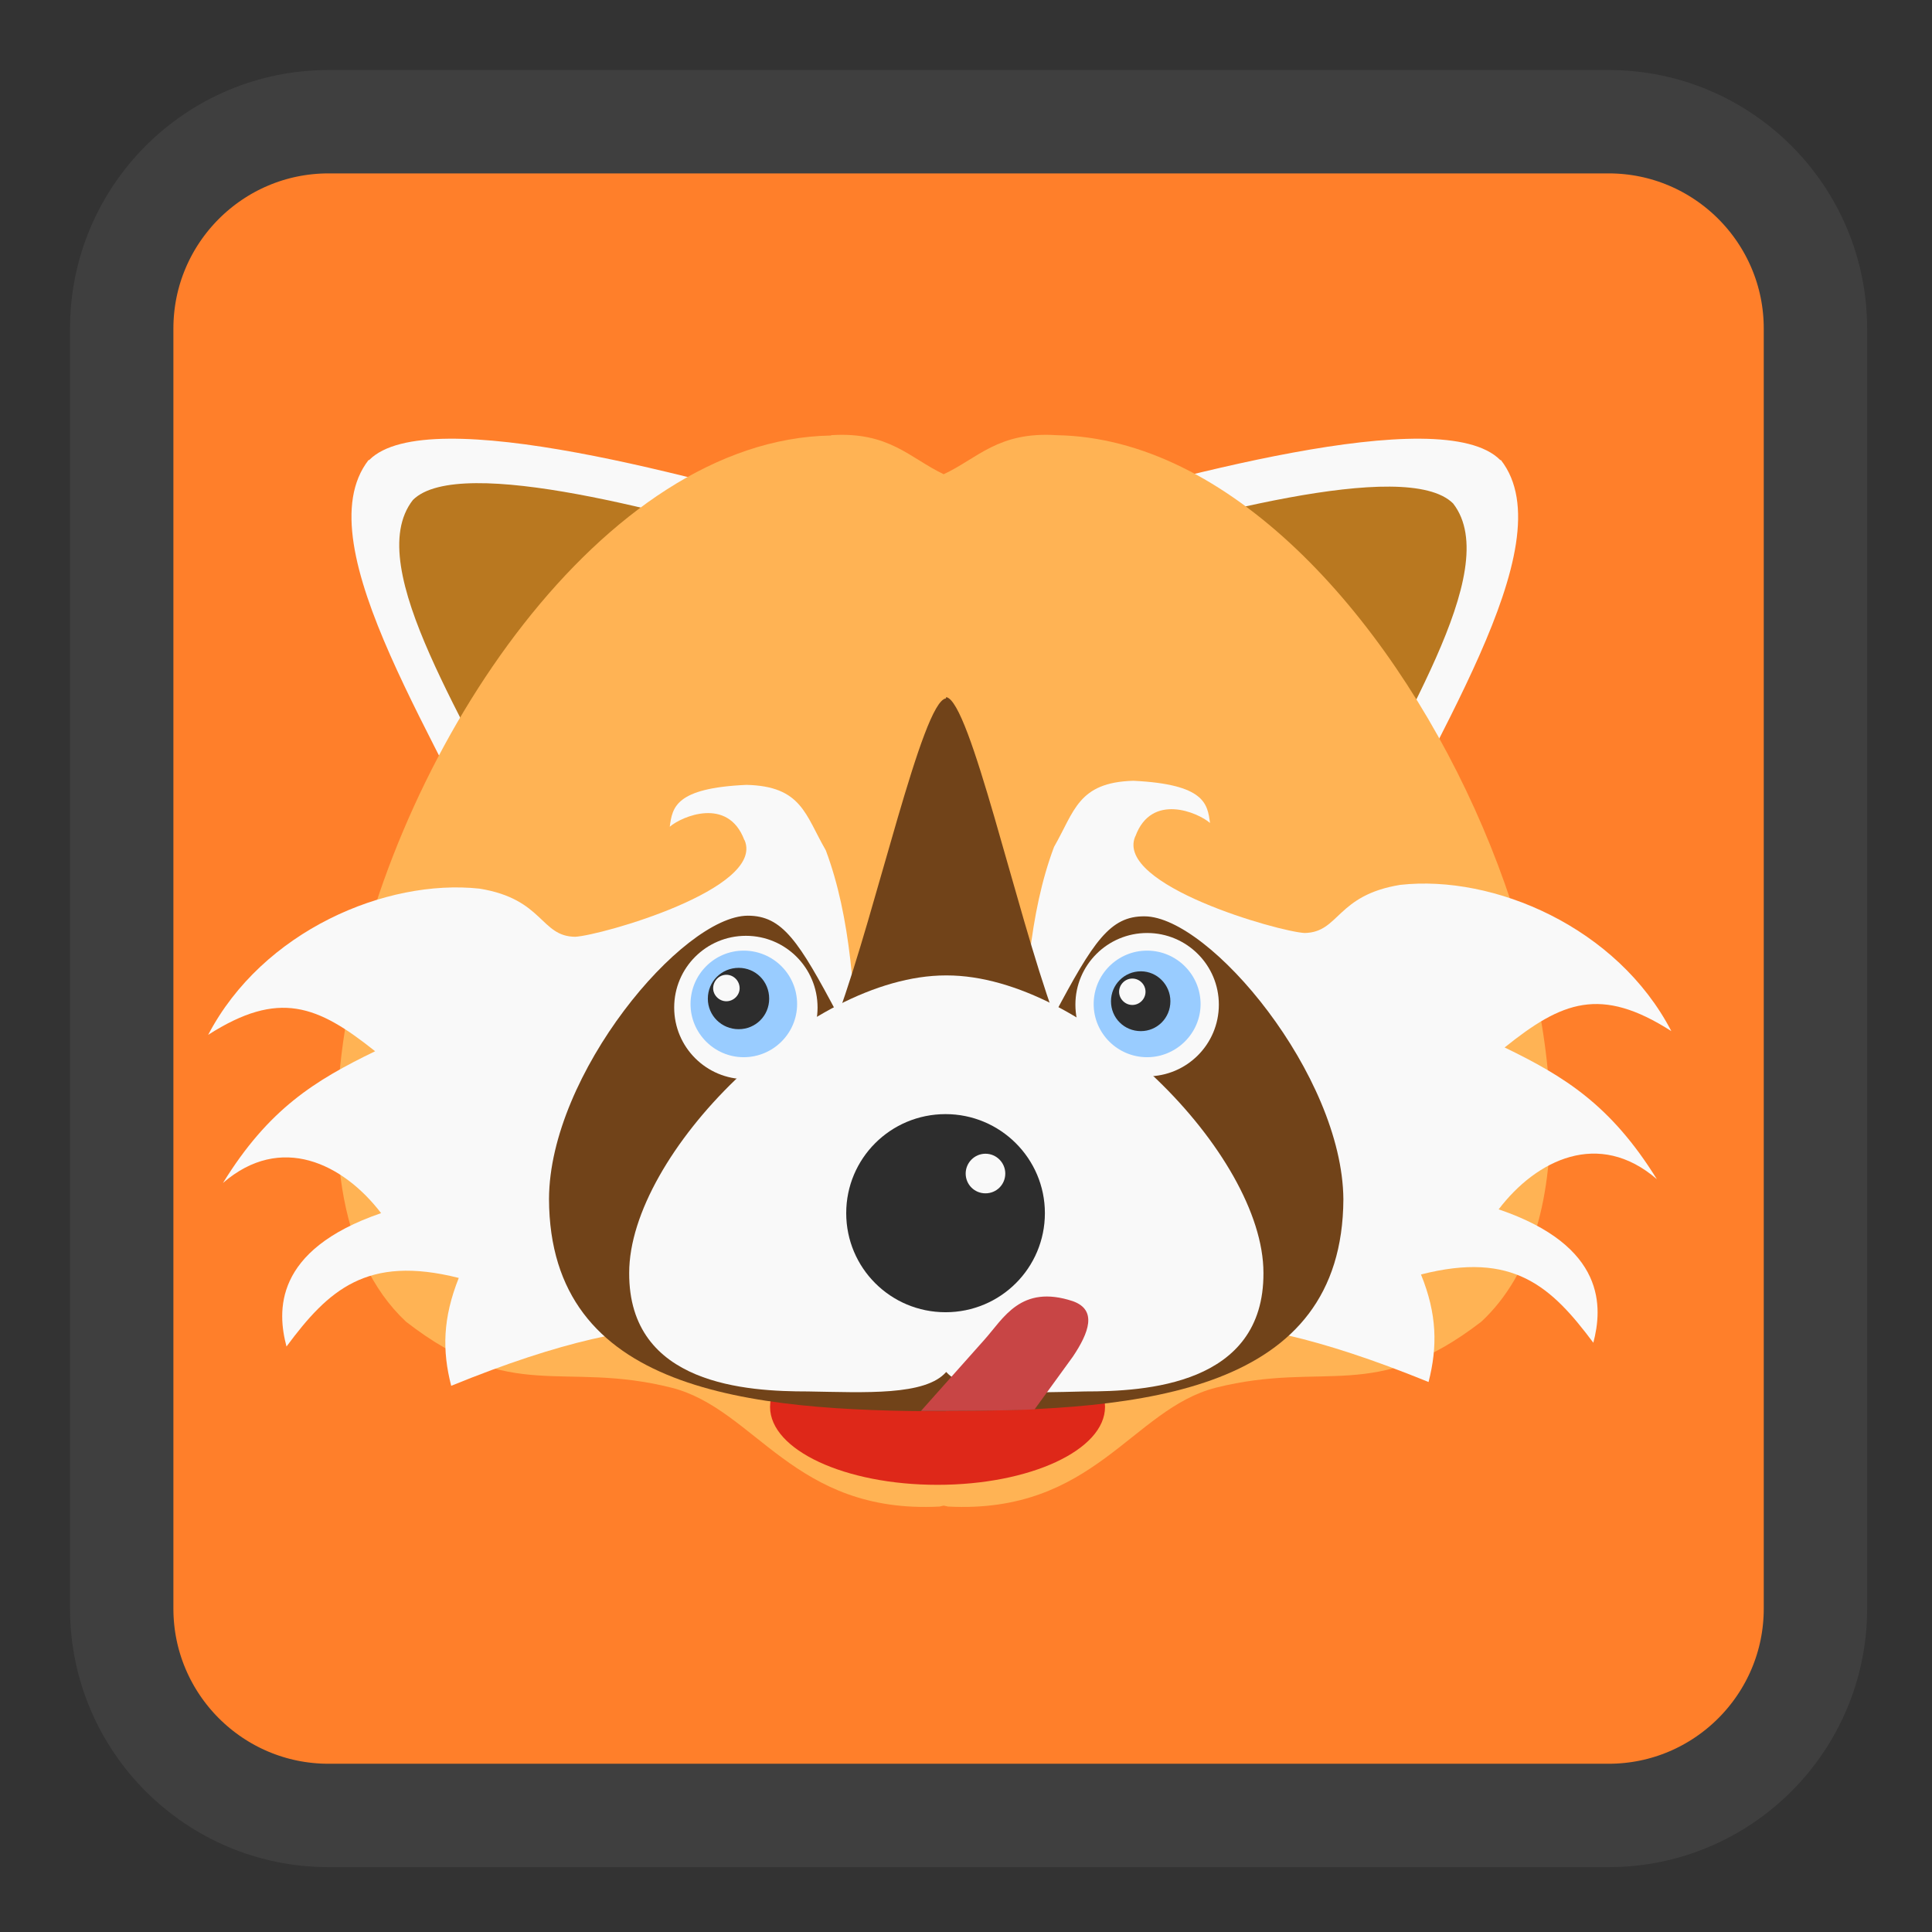 <!-- color: #eeeeee -->
<svg xmlns="http://www.w3.org/2000/svg" xmlns:xlink="http://www.w3.org/1999/xlink" width="24px" height="24px" viewBox="0 0 24 24" version="1.1">
<rect x="0" y="0" width="24" height="24" fill="#333333" stroke="none"/>
<defs>
<clipPath id="clip1">
  <path d="M 4.359 5.438 L 10.5 5.438 L 10.5 11.156 L 4.359 11.156 Z M 4.359 5.438 "/>
</clipPath>
<clipPath id="clip2">
  <path d="M 24.492 12.062 C 24.492 19.117 18.773 24.828 11.727 24.828 C 4.68 24.828 -1.039 19.117 -1.039 12.062 C -1.039 5.012 4.68 -0.703 11.727 -0.703 C 18.773 -0.703 24.492 5.012 24.492 12.062 Z M 24.492 12.062 "/>
</clipPath>
<clipPath id="clip3">
  <path d="M 12.703 5.438 L 18.891 5.438 L 18.891 11.156 L 12.703 11.156 Z M 12.703 5.438 "/>
</clipPath>
<clipPath id="clip4">
  <path d="M 24.492 12.062 C 24.492 19.117 18.773 24.828 11.727 24.828 C 4.68 24.828 -1.039 19.117 -1.039 12.062 C -1.039 5.012 4.68 -0.703 11.727 -0.703 C 18.773 -0.703 24.492 5.012 24.492 12.062 Z M 24.492 12.062 "/>
</clipPath>
<clipPath id="clip5">
  <path d="M 13.359 6 L 18.234 6 L 18.234 10.547 L 13.359 10.547 Z M 13.359 6 "/>
</clipPath>
<clipPath id="clip6">
  <path d="M 24.492 12.062 C 24.492 19.117 18.773 24.828 11.727 24.828 C 4.68 24.828 -1.039 19.117 -1.039 12.062 C -1.039 5.012 4.68 -0.703 11.727 -0.703 C 18.773 -0.703 24.492 5.012 24.492 12.062 Z M 24.492 12.062 "/>
</clipPath>
<clipPath id="clip7">
  <path d="M 4.922 6 L 9.844 6 L 9.844 10.5 L 4.922 10.5 Z M 4.922 6 "/>
</clipPath>
<clipPath id="clip8">
  <path d="M 24.492 12.062 C 24.492 19.117 18.773 24.828 11.727 24.828 C 4.68 24.828 -1.039 19.117 -1.039 12.062 C -1.039 5.012 4.68 -0.703 11.727 -0.703 C 18.773 -0.703 24.492 5.012 24.492 12.062 Z M 24.492 12.062 "/>
</clipPath>
<clipPath id="clip9">
  <path d="M 4.172 5.391 L 19.266 5.391 L 19.266 18.75 L 4.172 18.75 Z M 4.172 5.391 "/>
</clipPath>
<clipPath id="clip10">
  <path d="M 24.492 12.062 C 24.492 19.117 18.773 24.828 11.727 24.828 C 4.68 24.828 -1.039 19.117 -1.039 12.062 C -1.039 5.012 4.68 -0.703 11.727 -0.703 C 18.773 -0.703 24.492 5.012 24.492 12.062 Z M 24.492 12.062 "/>
</clipPath>
<clipPath id="clip11">
  <path d="M 2.578 9.75 L 10.875 9.75 L 10.875 17.25 L 2.578 17.25 Z M 2.578 9.75 "/>
</clipPath>
<clipPath id="clip12">
  <path d="M 24.492 12.062 C 24.492 19.117 18.773 24.828 11.727 24.828 C 4.68 24.828 -1.039 19.117 -1.039 12.062 C -1.039 5.012 4.68 -0.703 11.727 -0.703 C 18.773 -0.703 24.492 5.012 24.492 12.062 Z M 24.492 12.062 "/>
</clipPath>
<clipPath id="clip13">
  <path d="M 9.562 16.5 L 13.734 16.5 L 13.734 18.469 L 9.562 18.469 Z M 9.562 16.5 "/>
</clipPath>
<clipPath id="clip14">
  <path d="M 24.492 12.062 C 24.492 19.117 18.773 24.828 11.727 24.828 C 4.68 24.828 -1.039 19.117 -1.039 12.062 C -1.039 5.012 4.68 -0.703 11.727 -0.703 C 18.773 -0.703 24.492 5.012 24.492 12.062 Z M 24.492 12.062 "/>
</clipPath>
<clipPath id="clip15">
  <path d="M 12.469 9.656 L 20.766 9.656 L 20.766 17.203 L 12.469 17.203 Z M 12.469 9.656 "/>
</clipPath>
<clipPath id="clip16">
  <path d="M 24.492 12.062 C 24.492 19.117 18.773 24.828 11.727 24.828 C 4.68 24.828 -1.039 19.117 -1.039 12.062 C -1.039 5.012 4.68 -0.703 11.727 -0.703 C 18.773 -0.703 24.492 5.012 24.492 12.062 Z M 24.492 12.062 "/>
</clipPath>
<clipPath id="clip17">
  <path d="M 6.797 8.625 L 16.688 8.625 L 16.688 17.578 L 6.797 17.578 Z M 6.797 8.625 "/>
</clipPath>
<clipPath id="clip18">
  <path d="M 24.492 12.062 C 24.492 19.117 18.773 24.828 11.727 24.828 C 4.68 24.828 -1.039 19.117 -1.039 12.062 C -1.039 5.012 4.68 -0.703 11.727 -0.703 C 18.773 -0.703 24.492 5.012 24.492 12.062 Z M 24.492 12.062 "/>
</clipPath>
<clipPath id="clip19">
  <path d="M 8.344 11.625 L 10.172 11.625 L 10.172 13.406 L 8.344 13.406 Z M 8.344 11.625 "/>
</clipPath>
<clipPath id="clip20">
  <path d="M 24.492 12.062 C 24.492 19.117 18.773 24.828 11.727 24.828 C 4.68 24.828 -1.039 19.117 -1.039 12.062 C -1.039 5.012 4.68 -0.703 11.727 -0.703 C 18.773 -0.703 24.492 5.012 24.492 12.062 Z M 24.492 12.062 "/>
</clipPath>
<clipPath id="clip21">
  <path d="M 13.359 11.578 L 15.141 11.578 L 15.141 13.406 L 13.359 13.406 Z M 13.359 11.578 "/>
</clipPath>
<clipPath id="clip22">
  <path d="M 24.492 12.062 C 24.492 19.117 18.773 24.828 11.727 24.828 C 4.68 24.828 -1.039 19.117 -1.039 12.062 C -1.039 5.012 4.68 -0.703 11.727 -0.703 C 18.773 -0.703 24.492 5.012 24.492 12.062 Z M 24.492 12.062 "/>
</clipPath>
<clipPath id="clip23">
  <path d="M 7.781 12.094 L 15.703 12.094 L 15.703 17.297 L 7.781 17.297 Z M 7.781 12.094 "/>
</clipPath>
<clipPath id="clip24">
  <path d="M 24.492 12.062 C 24.492 19.117 18.773 24.828 11.727 24.828 C 4.68 24.828 -1.039 19.117 -1.039 12.062 C -1.039 5.012 4.68 -0.703 11.727 -0.703 C 18.773 -0.703 24.492 5.012 24.492 12.062 Z M 24.492 12.062 "/>
</clipPath>
<clipPath id="clip25">
  <path d="M 10.5 13.828 L 12.984 13.828 L 12.984 16.312 L 10.5 16.312 Z M 10.5 13.828 "/>
</clipPath>
<clipPath id="clip26">
  <path d="M 24.492 12.062 C 24.492 19.117 18.773 24.828 11.727 24.828 C 4.68 24.828 -1.039 19.117 -1.039 12.062 C -1.039 5.012 4.68 -0.703 11.727 -0.703 C 18.773 -0.703 24.492 5.012 24.492 12.062 Z M 24.492 12.062 "/>
</clipPath>
<clipPath id="clip27">
  <path d="M 11.953 14.297 L 12.516 14.297 L 12.516 14.859 L 11.953 14.859 Z M 11.953 14.297 "/>
</clipPath>
<clipPath id="clip28">
  <path d="M 24.492 12.062 C 24.492 19.117 18.773 24.828 11.727 24.828 C 4.68 24.828 -1.039 19.117 -1.039 12.062 C -1.039 5.012 4.68 -0.703 11.727 -0.703 C 18.773 -0.703 24.492 5.012 24.492 12.062 Z M 24.492 12.062 "/>
</clipPath>
<clipPath id="clip29">
  <path d="M 8.531 11.766 L 9.938 11.766 L 9.938 13.172 L 8.531 13.172 Z M 8.531 11.766 "/>
</clipPath>
<clipPath id="clip30">
  <path d="M 24.492 12.062 C 24.492 19.117 18.773 24.828 11.727 24.828 C 4.68 24.828 -1.039 19.117 -1.039 12.062 C -1.039 5.012 4.68 -0.703 11.727 -0.703 C 18.773 -0.703 24.492 5.012 24.492 12.062 Z M 24.492 12.062 "/>
</clipPath>
<clipPath id="clip31">
  <path d="M 13.547 11.766 L 14.953 11.766 L 14.953 13.172 L 13.547 13.172 Z M 13.547 11.766 "/>
</clipPath>
<clipPath id="clip32">
  <path d="M 24.492 12.062 C 24.492 19.117 18.773 24.828 11.727 24.828 C 4.68 24.828 -1.039 19.117 -1.039 12.062 C -1.039 5.012 4.68 -0.703 11.727 -0.703 C 18.773 -0.703 24.492 5.012 24.492 12.062 Z M 24.492 12.062 "/>
</clipPath>
<clipPath id="clip33">
  <path d="M 8.766 12 L 9.562 12 L 9.562 12.797 L 8.766 12.797 Z M 8.766 12 "/>
</clipPath>
<clipPath id="clip34">
  <path d="M 24.492 12.062 C 24.492 19.117 18.773 24.828 11.727 24.828 C 4.68 24.828 -1.039 19.117 -1.039 12.062 C -1.039 5.012 4.68 -0.703 11.727 -0.703 C 18.773 -0.703 24.492 5.012 24.492 12.062 Z M 24.492 12.062 "/>
</clipPath>
<clipPath id="clip35">
  <path d="M 8.859 12.094 L 9.188 12.094 L 9.188 12.469 L 8.859 12.469 Z M 8.859 12.094 "/>
</clipPath>
<clipPath id="clip36">
  <path d="M 24.492 12.062 C 24.492 19.117 18.773 24.828 11.727 24.828 C 4.68 24.828 -1.039 19.117 -1.039 12.062 C -1.039 5.012 4.68 -0.703 11.727 -0.703 C 18.773 -0.703 24.492 5.012 24.492 12.062 Z M 24.492 12.062 "/>
</clipPath>
<clipPath id="clip37">
  <path d="M 13.781 12.047 L 14.578 12.047 L 14.578 12.844 L 13.781 12.844 Z M 13.781 12.047 "/>
</clipPath>
<clipPath id="clip38">
  <path d="M 24.492 12.062 C 24.492 19.117 18.773 24.828 11.727 24.828 C 4.68 24.828 -1.039 19.117 -1.039 12.062 C -1.039 5.012 4.68 -0.703 11.727 -0.703 C 18.773 -0.703 24.492 5.012 24.492 12.062 Z M 24.492 12.062 "/>
</clipPath>
<clipPath id="clip39">
  <path d="M 13.875 12.141 L 14.25 12.141 L 14.25 12.516 L 13.875 12.516 Z M 13.875 12.141 "/>
</clipPath>
<clipPath id="clip40">
  <path d="M 24.492 12.062 C 24.492 19.117 18.773 24.828 11.727 24.828 C 4.68 24.828 -1.039 19.117 -1.039 12.062 C -1.039 5.012 4.68 -0.703 11.727 -0.703 C 18.773 -0.703 24.492 5.012 24.492 12.062 Z M 24.492 12.062 "/>
</clipPath>
<clipPath id="clip41">
  <path d="M 11.438 16.078 L 13.547 16.078 L 13.547 17.531 L 11.438 17.531 Z M 11.438 16.078 "/>
</clipPath>
<clipPath id="clip42">
  <path d="M 24.492 12.062 C 24.492 19.117 18.773 24.828 11.727 24.828 C 4.68 24.828 -1.039 19.117 -1.039 12.062 C -1.039 5.012 4.68 -0.703 11.727 -0.703 C 18.773 -0.703 24.492 5.012 24.492 12.062 Z M 24.492 12.062 "/>
</clipPath>
</defs>
<g id="surface1">
<path style="fill-rule:nonzero;fill:rgb(100%,49.804%,16.471%);fill-opacity:1;stroke-width:6.831;stroke-linecap:butt;stroke-linejoin:miter;stroke:rgb(24.706%,24.706%,24.706%);stroke-opacity:1;stroke-miterlimit:4;" d="M 21.708 8.042 L 106.292 8.042 C 113.833 8.042 119.958 14.167 119.958 21.708 L 119.958 106.292 C 119.958 113.833 113.833 119.958 106.292 119.958 L 21.708 119.958 C 14.167 119.958 8.042 113.833 8.042 106.292 L 8.042 21.708 C 8.042 14.167 14.167 8.042 21.708 8.042 Z M 21.708 8.042 " transform="matrix(0.188,0,0,0.188,0,0)"/>
<g clip-path="url(#clip1)" clip-rule="nonzero">
<g clip-path="url(#clip2)" clip-rule="nonzero">
<path style=" stroke:none;fill-rule:nonzero;fill:rgb(97.647%,97.647%,97.647%);fill-opacity:1;" d="M 4.578 5.715 C 3.754 6.777 5.547 9.312 6.301 11.133 L 10.484 6.453 C 8.762 5.961 5.316 4.977 4.586 5.715 M 4.574 5.715 "/>
</g>
</g>
<g clip-path="url(#clip3)" clip-rule="nonzero">
<g clip-path="url(#clip4)" clip-rule="nonzero">
<path style=" stroke:none;fill-rule:nonzero;fill:rgb(97.647%,97.647%,97.647%);fill-opacity:1;" d="M 18.645 5.715 C 19.473 6.777 17.68 9.312 16.922 11.133 L 12.738 6.453 C 14.461 5.961 17.906 4.977 18.637 5.715 M 18.645 5.715 "/>
</g>
</g>
<g clip-path="url(#clip5)" clip-rule="nonzero">
<g clip-path="url(#clip6)" clip-rule="nonzero">
<path style=" stroke:none;fill-rule:nonzero;fill:rgb(72.549%,47.059%,12.549%);fill-opacity:1;" d="M 18.051 6.254 C 18.703 7.094 17.285 9.105 16.684 10.535 L 13.379 6.84 C 14.742 6.449 17.465 5.672 18.051 6.254 M 18.051 6.254 "/>
</g>
</g>
<g clip-path="url(#clip7)" clip-rule="nonzero">
<g clip-path="url(#clip8)" clip-rule="nonzero">
<path style=" stroke:none;fill-rule:nonzero;fill:rgb(72.549%,47.059%,12.549%);fill-opacity:1;" d="M 5.129 6.211 C 4.473 7.051 5.891 9.062 6.492 10.492 L 9.801 6.797 C 8.438 6.406 5.711 5.629 5.129 6.211 M 5.129 6.211 "/>
</g>
</g>
<g clip-path="url(#clip9)" clip-rule="nonzero">
<g clip-path="url(#clip10)" clip-rule="nonzero">
<path style=" stroke:none;fill-rule:nonzero;fill:rgb(100%,70.196%,32.941%);fill-opacity:1;" d="M 10.324 5.41 C 7.496 5.457 4.965 9.246 4.34 12.484 C 4.02 14.121 4.188 15.617 5.043 16.418 C 6.363 17.445 6.984 16.898 8.34 17.238 C 9.391 17.504 9.855 18.809 11.672 18.715 L 11.723 18.703 L 11.777 18.715 C 13.594 18.809 14.059 17.504 15.105 17.238 C 16.465 16.898 17.074 17.441 18.402 16.418 C 20.957 14.039 17.383 5.477 13.125 5.406 C 12.398 5.359 12.145 5.695 11.723 5.891 C 11.301 5.691 11.047 5.359 10.324 5.406 M 10.324 5.41 "/>
</g>
</g>
<g clip-path="url(#clip11)" clip-rule="nonzero">
<g clip-path="url(#clip12)" clip-rule="nonzero">
<path style=" stroke:none;fill-rule:nonzero;fill:rgb(97.647%,97.647%,97.647%);fill-opacity:1;" d="M 9.25 10.438 C 9.504 11.043 7.465 11.621 7.145 11.637 C 6.711 11.633 6.754 11.168 5.957 11.039 C 4.797 10.914 3.262 11.562 2.586 12.855 C 3.465 12.293 3.945 12.488 4.66 13.059 C 3.91 13.422 3.336 13.777 2.77 14.695 C 3.488 14.074 4.262 14.453 4.734 15.07 C 3.391 15.531 3.445 16.297 3.559 16.727 C 4.078 16.027 4.555 15.586 5.699 15.875 C 5.5 16.375 5.492 16.777 5.605 17.215 C 8.402 16.074 9.043 16.598 10.852 16.539 C 10.484 14.57 10.883 12.227 10.258 10.562 C 10.004 10.125 9.961 9.766 9.273 9.75 C 8.387 9.789 8.352 10.031 8.32 10.27 C 8.469 10.141 9.043 9.895 9.246 10.434 M 9.246 10.438 "/>
</g>
</g>
<g clip-path="url(#clip13)" clip-rule="nonzero">
<g clip-path="url(#clip14)" clip-rule="nonzero">
<path style=" stroke:none;fill-rule:nonzero;fill:rgb(87.059%,15.686%,9.804%);fill-opacity:1;" d="M 13.727 17.477 C 13.727 18.012 12.797 18.445 11.645 18.445 C 10.496 18.445 9.566 18.012 9.566 17.477 C 9.566 16.938 10.496 16.504 11.645 16.504 C 12.797 16.504 13.727 16.938 13.727 17.477 M 13.727 17.477 "/>
</g>
</g>
<g clip-path="url(#clip15)" clip-rule="nonzero">
<g clip-path="url(#clip16)" clip-rule="nonzero">
<path style=" stroke:none;fill-rule:nonzero;fill:rgb(97.647%,97.647%,97.647%);fill-opacity:1;" d="M 14.102 10.391 C 13.848 10.996 15.887 11.574 16.207 11.59 C 16.641 11.582 16.598 11.121 17.395 10.992 C 18.555 10.863 20.09 11.516 20.762 12.809 C 19.883 12.246 19.402 12.441 18.691 13.012 C 19.441 13.375 20.012 13.73 20.582 14.648 C 19.863 14.027 19.086 14.406 18.617 15.023 C 19.961 15.48 19.906 16.25 19.793 16.68 C 19.27 15.98 18.797 15.539 17.652 15.832 C 17.852 16.324 17.859 16.727 17.746 17.168 C 14.949 16.027 14.309 16.551 12.5 16.488 C 12.867 14.523 12.469 12.18 13.094 10.52 C 13.348 10.078 13.391 9.719 14.078 9.699 C 14.965 9.742 15 9.984 15.031 10.223 C 14.883 10.094 14.305 9.844 14.105 10.387 M 14.102 10.387 "/>
</g>
</g>
<g clip-path="url(#clip17)" clip-rule="nonzero">
<g clip-path="url(#clip18)" clip-rule="nonzero">
<path style=" stroke:none;fill-rule:nonzero;fill:rgb(44.314%,26.275%,9.804%);fill-opacity:1;" d="M 11.75 8.676 C 11.457 8.715 10.891 11.293 10.41 12.609 C 9.922 11.688 9.719 11.375 9.289 11.375 C 8.477 11.379 6.824 13.344 6.82 14.895 C 6.828 17.285 9.289 17.531 11.75 17.531 L 11.75 17.527 C 14.215 17.527 16.676 17.293 16.688 14.898 C 16.676 13.355 15.027 11.387 14.219 11.383 C 13.789 11.379 13.582 11.695 13.094 12.613 C 12.613 11.293 12.051 8.707 11.754 8.66 M 11.754 8.676 "/>
</g>
</g>
<g clip-path="url(#clip19)" clip-rule="nonzero">
<g clip-path="url(#clip20)" clip-rule="nonzero">
<path style=" stroke:none;fill-rule:nonzero;fill:rgb(97.647%,97.647%,97.647%);fill-opacity:1;" d="M 10.156 12.516 C 10.156 13.008 9.754 13.406 9.266 13.406 C 8.773 13.406 8.375 13.008 8.375 12.516 C 8.375 12.023 8.773 11.625 9.266 11.625 C 9.758 11.625 10.156 12.023 10.156 12.516 M 10.156 12.516 "/>
</g>
</g>
<g clip-path="url(#clip21)" clip-rule="nonzero">
<g clip-path="url(#clip22)" clip-rule="nonzero">
<path style=" stroke:none;fill-rule:nonzero;fill:rgb(97.647%,97.647%,97.647%);fill-opacity:1;" d="M 15.141 12.48 C 15.141 12.973 14.742 13.371 14.25 13.371 C 13.758 13.371 13.359 12.973 13.359 12.48 C 13.359 11.988 13.758 11.59 14.25 11.59 C 14.742 11.59 15.141 11.988 15.141 12.48 M 15.141 12.48 "/>
</g>
</g>
<g clip-path="url(#clip23)" clip-rule="nonzero">
<g clip-path="url(#clip24)" clip-rule="nonzero">
<path style=" stroke:none;fill-rule:nonzero;fill:rgb(97.647%,97.647%,97.647%);fill-opacity:1;" d="M 11.75 12.117 C 10.027 12.117 7.816 14.336 7.816 15.812 C 7.809 17.211 9.293 17.285 10.035 17.285 C 10.746 17.297 11.496 17.34 11.754 17.043 C 12.02 17.34 12.77 17.301 13.48 17.285 C 14.219 17.285 15.703 17.211 15.695 15.812 C 15.695 14.336 13.48 12.117 11.762 12.117 M 11.75 12.117 "/>
</g>
</g>
<g clip-path="url(#clip25)" clip-rule="nonzero">
<g clip-path="url(#clip26)" clip-rule="nonzero">
<path style=" stroke:none;fill-rule:nonzero;fill:rgb(17.647%,17.647%,17.647%);fill-opacity:1;" d="M 12.98 15.07 C 12.98 15.75 12.43 16.301 11.746 16.301 C 11.062 16.301 10.512 15.75 10.512 15.07 C 10.512 14.391 11.062 13.84 11.746 13.84 C 12.426 13.84 12.98 14.391 12.98 15.07 M 12.98 15.07 "/>
</g>
</g>
<g clip-path="url(#clip27)" clip-rule="nonzero">
<g clip-path="url(#clip28)" clip-rule="nonzero">
<path style=" stroke:none;fill-rule:nonzero;fill:rgb(97.647%,97.647%,97.647%);fill-opacity:1;" d="M 12.488 14.578 C 12.488 14.715 12.379 14.824 12.242 14.824 C 12.105 14.824 11.996 14.715 11.996 14.578 C 11.996 14.445 12.105 14.332 12.242 14.332 C 12.379 14.332 12.488 14.445 12.488 14.578 M 12.488 14.578 "/>
</g>
</g>
<g clip-path="url(#clip29)" clip-rule="nonzero">
<g clip-path="url(#clip30)" clip-rule="nonzero">
<path style=" stroke:none;fill-rule:nonzero;fill:rgb(60%,80%,100%);fill-opacity:1;" d="M 9.902 12.473 C 9.902 12.836 9.605 13.133 9.238 13.133 C 8.875 13.133 8.578 12.836 8.578 12.473 C 8.578 12.105 8.875 11.809 9.238 11.809 C 9.605 11.809 9.902 12.105 9.902 12.473 M 9.902 12.473 "/>
</g>
</g>
<g clip-path="url(#clip31)" clip-rule="nonzero">
<g clip-path="url(#clip32)" clip-rule="nonzero">
<path style=" stroke:none;fill-rule:nonzero;fill:rgb(60%,80%,100%);fill-opacity:1;" d="M 14.914 12.473 C 14.914 12.836 14.613 13.133 14.25 13.133 C 13.883 13.133 13.586 12.836 13.586 12.473 C 13.586 12.105 13.883 11.809 14.25 11.809 C 14.613 11.809 14.914 12.105 14.914 12.473 M 14.914 12.473 "/>
</g>
</g>
<g clip-path="url(#clip33)" clip-rule="nonzero">
<g clip-path="url(#clip34)" clip-rule="nonzero">
<path style=" stroke:none;fill-rule:nonzero;fill:rgb(17.647%,17.647%,17.647%);fill-opacity:1;" d="M 9.555 12.406 C 9.555 12.617 9.387 12.785 9.176 12.785 C 8.965 12.785 8.793 12.617 8.793 12.406 C 8.793 12.191 8.965 12.023 9.176 12.023 C 9.387 12.023 9.555 12.191 9.555 12.406 M 9.555 12.406 "/>
</g>
</g>
<g clip-path="url(#clip35)" clip-rule="nonzero">
<g clip-path="url(#clip36)" clip-rule="nonzero">
<path style=" stroke:none;fill-rule:nonzero;fill:rgb(97.647%,97.647%,97.647%);fill-opacity:1;" d="M 9.188 12.277 C 9.188 12.363 9.113 12.438 9.023 12.438 C 8.934 12.438 8.859 12.363 8.859 12.277 C 8.859 12.184 8.934 12.109 9.023 12.109 C 9.113 12.109 9.188 12.184 9.188 12.277 M 9.188 12.277 "/>
</g>
</g>
<g clip-path="url(#clip37)" clip-rule="nonzero">
<g clip-path="url(#clip38)" clip-rule="nonzero">
<path style=" stroke:none;fill-rule:nonzero;fill:rgb(17.647%,17.647%,17.647%);fill-opacity:1;" d="M 14.539 12.438 C 14.539 12.645 14.375 12.809 14.172 12.809 C 13.965 12.809 13.801 12.645 13.801 12.438 C 13.801 12.234 13.965 12.066 14.172 12.066 C 14.375 12.066 14.539 12.234 14.539 12.438 M 14.539 12.438 "/>
</g>
</g>
<g clip-path="url(#clip39)" clip-rule="nonzero">
<g clip-path="url(#clip40)" clip-rule="nonzero">
<path style=" stroke:none;fill-rule:nonzero;fill:rgb(97.647%,97.647%,97.647%);fill-opacity:1;" d="M 14.23 12.32 C 14.23 12.41 14.156 12.484 14.066 12.484 C 13.977 12.484 13.902 12.41 13.902 12.32 C 13.902 12.23 13.977 12.156 14.066 12.156 C 14.156 12.156 14.23 12.23 14.23 12.32 M 14.23 12.32 "/>
</g>
</g>
<g clip-path="url(#clip41)" clip-rule="nonzero">
<g clip-path="url(#clip42)" clip-rule="nonzero">
<path style=" stroke:none;fill-rule:nonzero;fill:rgb(78.431%,27.059%,27.059%);fill-opacity:1;" d="M 12.23 16.641 L 11.441 17.527 C 11.918 17.527 12.387 17.527 12.852 17.508 L 13.328 16.852 C 13.527 16.555 13.633 16.273 13.328 16.164 C 12.68 15.949 12.465 16.379 12.23 16.641 M 12.23 16.641 "/>
</g>
</g>
</g>
</svg>
